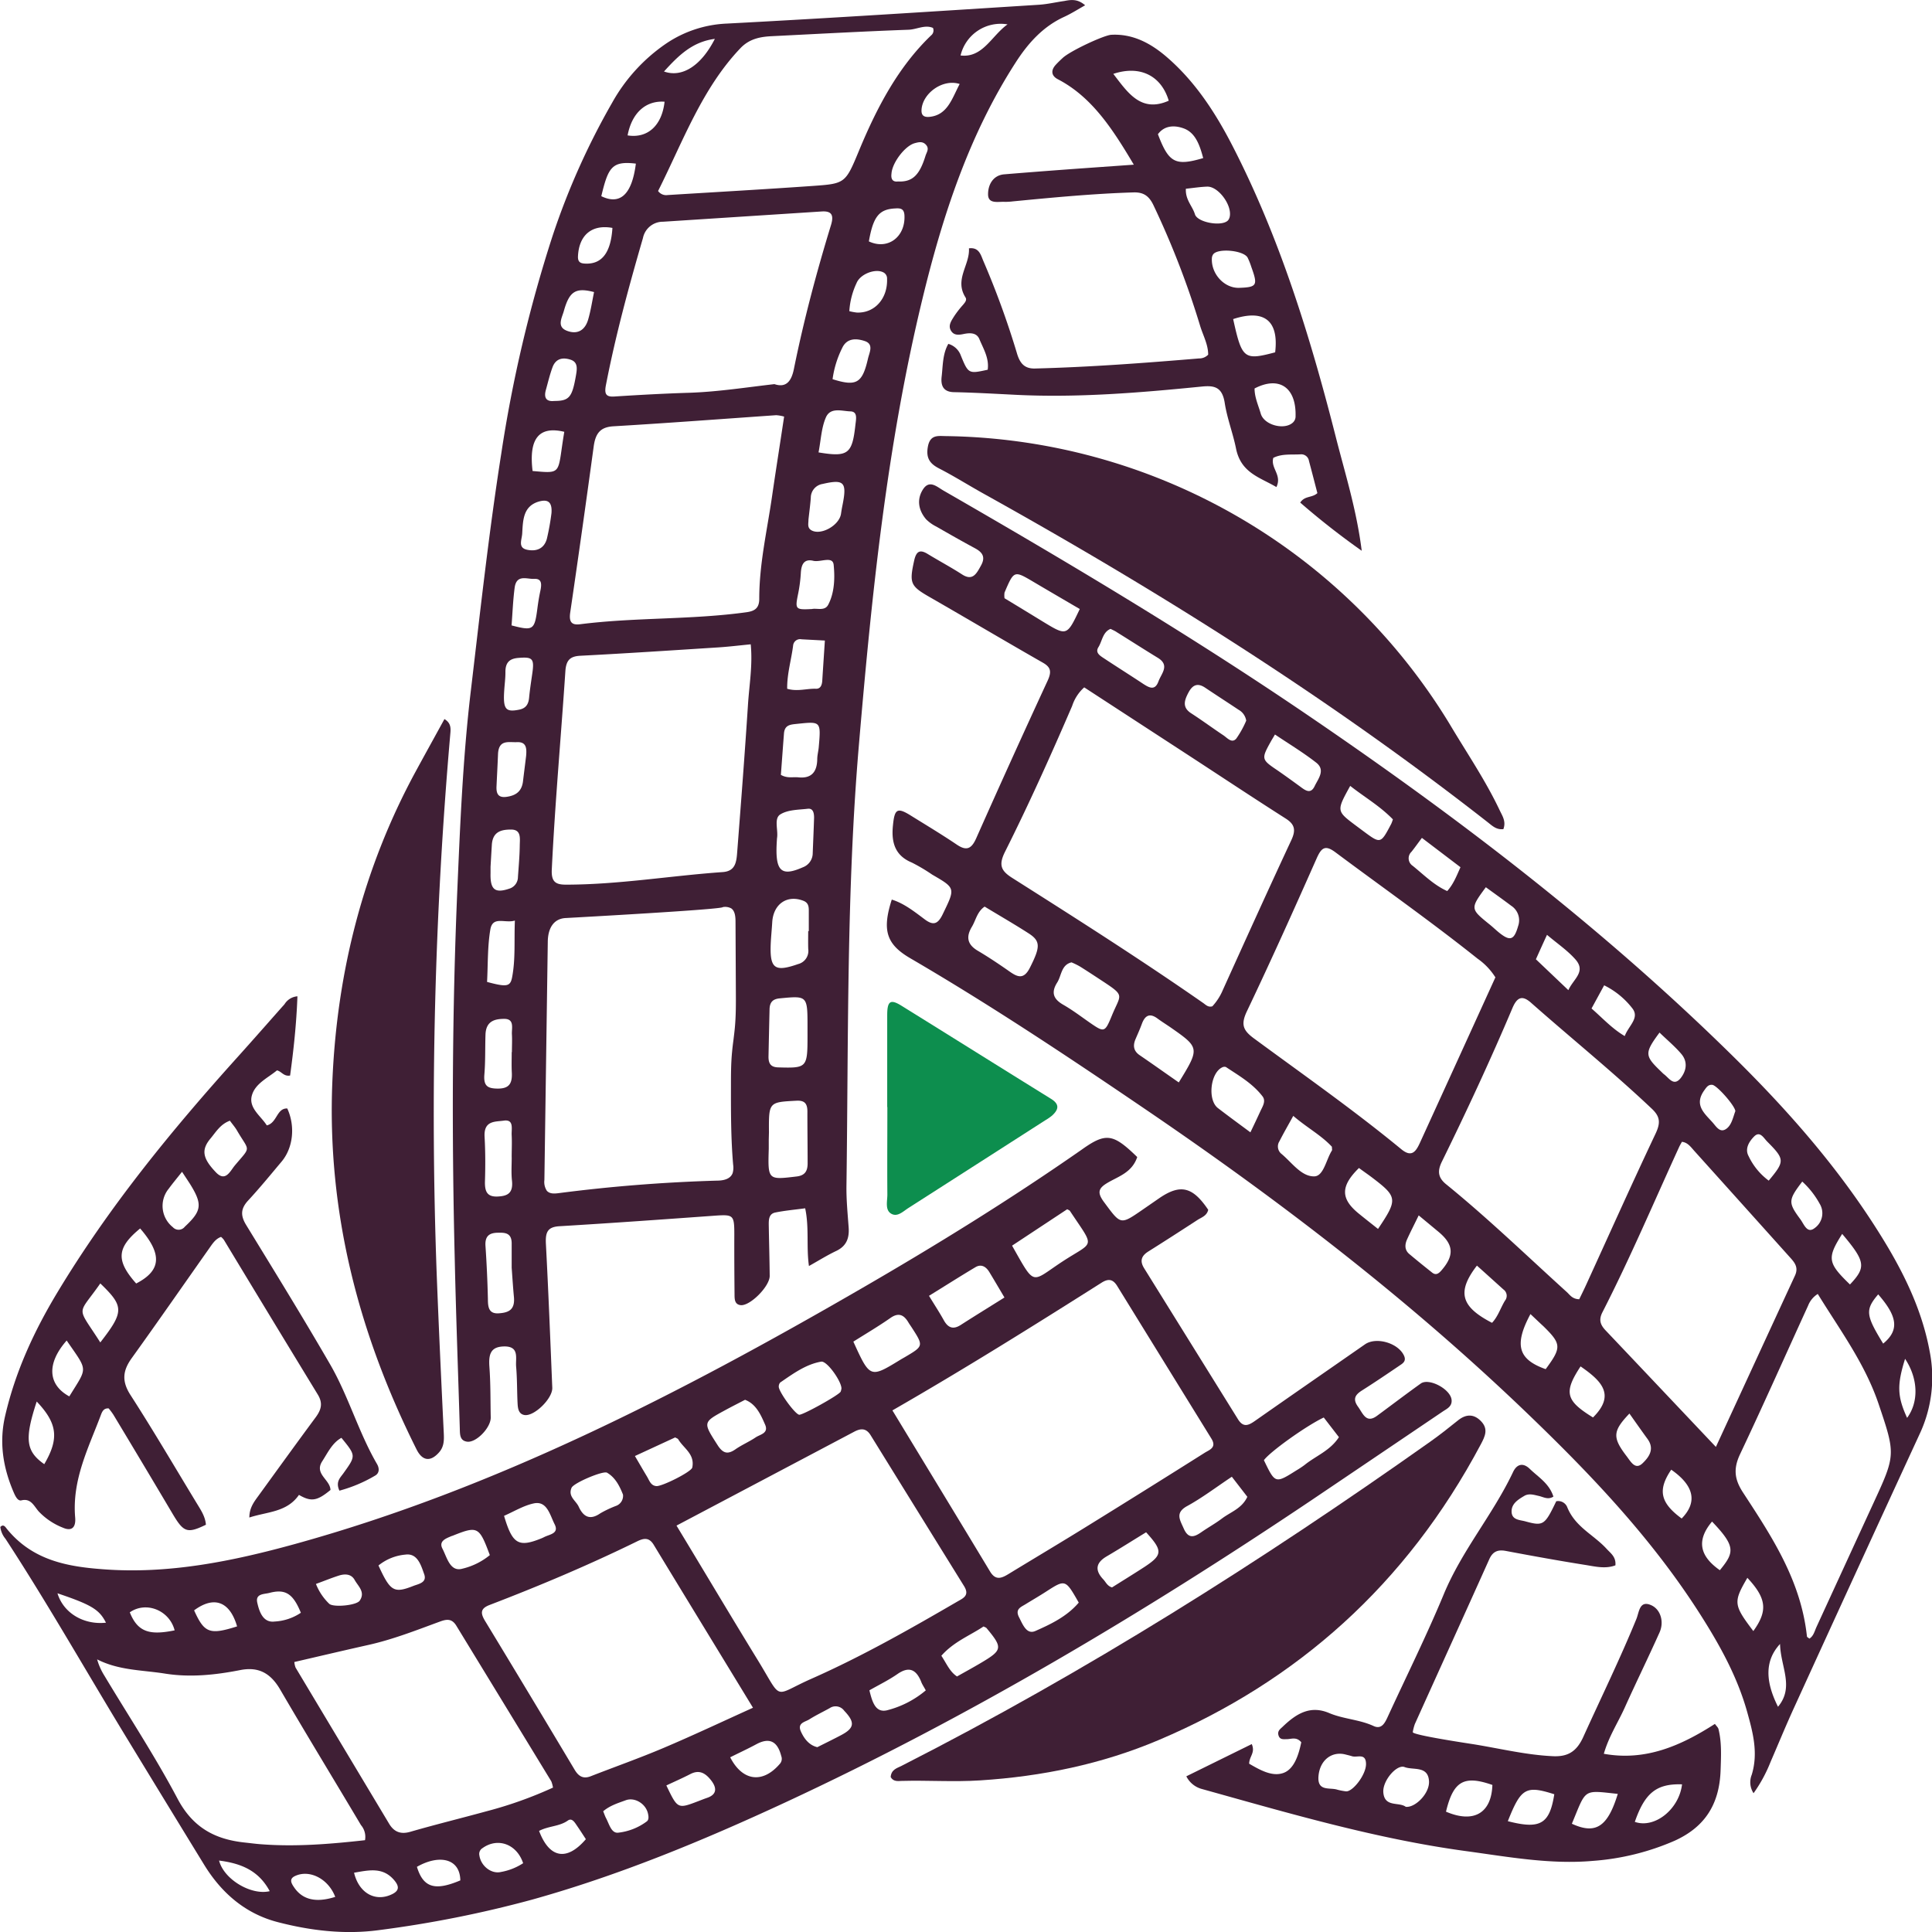 <svg id="Layer_1" data-name="Layer 1" xmlns="http://www.w3.org/2000/svg" viewBox="0 0 512 512"><defs><style>.cls-1{fill:#3f1f35;}.cls-2{fill:#0d8e4e;}</style></defs><title>512px</title><path class="cls-1" d="M287.84,1c-2,1.13-3.74,2.24-5.56,3.07-5.52,2.53-9.48,6.84-12.88,12.14C257.13,35.26,250.09,56.62,244.68,79c-9.38,38.75-13.41,78.28-16.79,118-3.32,38.91-2.76,77.89-3.3,116.85-.05,3.67.31,7.34.58,11,.22,3-.66,5-3.28,6.26-2.39,1.13-4.66,2.56-7.24,4-.73-5.13.1-10.13-1-15.3-2.78.38-5.38.6-7.92,1.12-1.88.38-1.74,2.22-1.72,3.8.07,4.34.2,8.67.24,13,0,2.79-5.21,8-7.69,7.75-1.68-.2-1.62-1.69-1.63-3-.05-5.25-.08-10.5-.06-15.75,0-5-.24-5.27-4.63-5-13.89,1-27.78,2-41.68,2.83-3.14.18-3.78,1.54-3.62,4.65.67,12.72,1.17,25.44,1.69,38.16.12,2.86-4.85,7.69-7.4,7.22-1.51-.27-1.72-1.7-1.79-3-.17-3.27-.1-6.57-.39-9.83-.19-2.17.91-5.3-3-5.34-3.68,0-4.34,1.92-4.08,5.43.33,4.44.26,8.92.35,13.38.05,2.72-3.87,6.76-6.26,6.43-2-.28-1.89-2-1.94-3.59-.44-14.83-1-29.65-1.33-44.48-.81-32.82-.72-65.64.69-98.44.75-17.41,1.47-34.79,3.53-52.17,2.5-21.06,4.8-42.16,8.09-63.09a360.93,360.93,0,0,1,13.62-57.81,192.89,192.89,0,0,1,15.77-35.25,46.19,46.19,0,0,1,14.38-15.73,31,31,0,0,1,16-5.25C220.48,4.4,248,2.61,275.6.86c2.26-.15,4.51-.68,6.76-1C284.13-.49,285.87-.72,287.84,1ZM194.65,275.15c.13-1.09.27-2.18.37-3.28.29-3.14.28-6.31.26-9.46l-.09-18.53c0-1.3-.12-2.83-1.12-3.54a3.39,3.39,0,0,0-2.24-.35c0,.61-38,2.7-41.67,2.9-3.32.19-4.67,2.9-4.72,6.22l-.9,63.2a4.25,4.25,0,0,0,.65,2.86c.76.85,2,.77,3.09.63,13.92-1.81,27.93-2.91,41.94-3.32,1.62,0,3.59-.33,4.21-2a5.26,5.26,0,0,0,.13-2.24c-.59-6.87-.59-13.78-.58-20.68,0-3.11,0-6.22.31-9.32C194.38,277.23,194.51,276.19,194.65,275.15Zm4.57-104.8c-3.06.3-5.77.63-8.49.81-12.21.78-24.41,1.59-36.63,2.22-2.66.14-3.8,1.07-4,4.11-1.17,17.52-2.75,35-3.6,52.55-.16,3.29,1.05,4,3.74,4,13.92,0,27.68-2.36,41.54-3.33,3.39-.23,3.66-2.64,3.86-5.37,1-12.93,2-25.86,2.84-38.81C198.8,181.27,199.77,176,199.22,170.35ZM208.07,110a10.26,10.26,0,0,0-2.11-.37c-14.36,1-28.72,2.09-43.1,2.94-3.45.2-4.78,1.8-5.26,5.39-2,14.66-4.06,29.29-6.21,43.92-.38,2.57.37,3.43,2.61,3.15,14.66-1.86,29.48-1.15,44.14-3.19,2.12-.3,3.36-1.06,3.34-3.6,0-9.25,2.11-18.18,3.41-27.23C205.9,124.07,207,117.14,208.07,110Zm-2.59-8.61c3.19,1.09,4.55-.87,5.18-4,2.62-12.94,6-25.64,9.85-38.2.83-2.75,0-3.7-2.47-3.55Q197,57,176,58.36a5.39,5.39,0,0,0-5.34,4.32c-3.74,12.87-7.26,25.8-9.82,39-.44,2.3,0,3.15,2.23,3,6.7-.43,13.41-.8,20.13-1C190.64,103.41,198,102.26,205.48,101.4ZM174.67,50.22a2.64,2.64,0,0,0,2.53,1.07c12.79-.79,25.59-1.51,38.38-2.41,8.67-.61,8.74-.68,12.32-9.32C232.64,28.13,238.26,17.4,247,9a1.69,1.69,0,0,0,.52-2c-2.11-.93-4.29.4-6.46.48-12.09.44-24.18,1.11-36.27,1.71-3,.15-5.9.67-8.27,3.15C186.34,23,181.24,37.12,174.67,50.22ZM204,301.66H204c0,.78,0,1.57,0,2.35-.25,8.33-.24,8.28,7.38,7.37,2.14-.25,2.93-1.36,2.92-3.52,0-4.58-.07-9.15-.06-13.72,0-2.19-.85-2.94-2.88-2.84-7.36.39-7.36.33-7.31,8.4ZM214.27,273v-1.18c0-8.4,0-8.35-7.38-7.64-1.81.17-2.63,1-2.68,2.89q-.15,6.3-.28,12.59c0,1.9.69,2.76,2.59,2.81,7.57.22,7.75.1,7.75-8.29Zm.18-26.65h.16v-5.51c0-1.11-.21-2-1.33-2.48-4.34-1.75-8.06.75-8.36,5.63-.1,1.7-.27,3.39-.37,5.1-.39,7.22.89,8.21,7.23,6a3.59,3.59,0,0,0,2.68-4C214.41,249.46,214.45,247.89,214.45,246.32Zm-8.31-23.9c-.51,8,1.05,9.57,6.87,7a4,4,0,0,0,2.64-3.75c.12-3.13.26-6.25.36-9.38,0-1.27-.25-2.56-1.68-2.39-2.47.29-5.22.23-7.26,1.49-1.76,1.09-.54,4.1-.87,6.24C206.17,221.89,206.16,222.16,206.14,222.42ZM135.87,335.55c0-2.25,0-4.21,0-6.17.09-3.11-1.72-3.15-3.82-3.09s-3.31.89-3.12,3.53q.48,7.05.64,14.1c0,2.26.33,3.9,2.91,3.72s4.24-.92,4-4.16C136.22,340.74,136.05,338,135.87,335.55Zm0-29.23h0c0-2,.1-3.93,0-5.88-.1-1.63.69-4.26-2.1-3.86-2.26.33-5.33-.08-5.08,4.29.22,3.91.22,7.84.1,11.76-.08,2.73.56,4.19,3.37,4.06,2.57-.12,4.11-.84,3.8-4.11C135.72,310.52,135.88,308.41,135.88,306.32Zm71.33-101.38c1.73,1,3.19.51,4.6.66,3.28.36,5-1.18,5.05-4.82,0-1,.29-2.07.39-3.1.61-7,.61-6.91-5.84-6.24-1.64.18-3.19.24-3.37,2.55C207.75,197.6,207.49,201.22,207.21,204.94Zm-71.33,73.47h.06c0-1.58.09-3.16,0-4.72s.75-4.07-2-4.08c-2.55,0-4.88.58-5,4.18s0,7.08-.3,10.6c-.24,3.09.94,3.67,3.55,3.7,2.94,0,3.86-1.26,3.73-4.18C135.81,282.08,135.88,280.24,135.88,278.41Zm83-109.06-6.19-.33a1.86,1.86,0,0,0-2.21,1.53c-.46,3.82-1.64,7.55-1.59,11.58,2.73.81,5.21-.1,7.69,0,1.16,0,1.54-1,1.61-2.16C218.39,176.58,218.62,173.2,218.87,169.35Zm-88.6,60c0,.07,0,.86,0,1.65-.12,4.33,1.15,5.39,4.92,4.12a3.23,3.23,0,0,0,2.34-3.1c.19-2.75.44-5.5.48-8.25,0-1.85.53-4.32-2.29-4.33-2.53,0-4.9.49-5.11,4.09C130.51,225.18,130.41,226.88,130.27,229.3Zm-.92,30.47c5.2,1.4,6.16,1.27,6.64-1.26.92-4.84.51-9.74.73-15-2.63.81-5.89-1.33-6.51,2.4C129.45,250.48,129.59,255.2,129.35,259.77Zm86-98.8c1.31-.36,3.46.63,4.4-1.15,1.7-3.22,1.79-7.18,1.45-10.58-.24-2.44-3.52-.62-5.38-1.07-2.4-.57-3.18.84-3.32,3.21a38.94,38.94,0,0,1-.69,5.39C210.94,161.06,211,161.23,215.35,161Zm-.83-23.64c0,1-.36,2.09.78,2.75,2.51,1.44,7.4-1.28,7.85-4.39.11-.77.24-1.54.4-2.31,1.22-6.07.41-6.89-5.27-5.58a3.7,3.7,0,0,0-3.14,3.67C215,133.43,214.73,135.38,214.52,137.33ZM133.9,182.49c-.35,5.07.34,5.92,4,5.17,1.7-.35,2.43-1.38,2.59-3.19.2-2.09.52-4.16.82-6.23.61-4.12.13-4.59-3.61-4.29-2.36.18-3.52,1.16-3.49,3.83C134.22,179.35,134,180.92,133.9,182.49Zm5.8,17.41c.17-2,.08-3.74-2.45-3.62-2.18.1-4.81-.77-5,3.14-.11,2.86-.27,5.72-.4,8.58-.1,2.13.6,3.08,2.75,2.76,2.44-.37,4-1.46,4.29-4.28C139.15,204.28,139.44,202.09,139.7,199.9Zm77.49-80.41c7.82,1.31,8.92.41,9.76-7.18.17-1.59.7-3.64-1.32-3.69-2.21-.06-5.28-1.19-6.49,1.6S217.83,116.21,217.19,119.49Zm3.72-19.4c6.36,2,7.89,1.07,9.39-5.48.38-1.63,1.58-3.8-.84-4.62-2.19-.73-4.74-.89-6,1.83A26.35,26.35,0,0,0,220.91,100.09Zm-74.49,35.47c.21-3-1-3.75-3.5-3-4,1.27-4.06,4.86-4.26,8.43-.1,1.71-1.24,3.82,1.39,4.32,2.3.45,4.38-.22,5.14-2.9A64.45,64.45,0,0,0,146.42,135.56Zm78.93-53.5a13.87,13.87,0,0,0,2,.37c4.71.19,8.18-3.71,8-8.91a1.81,1.81,0,0,0-1.09-1.79c-2.13-1-6.05.51-7,2.9A20.36,20.36,0,0,0,225.35,82.06Zm-89.51,83.28c5.71,1.49,6.09,1.23,6.83-4.4.2-1.55.44-3.1.77-4.62.36-1.68.58-3.43-1.6-3.31-1.88.11-4.69-1.31-5.18,2.33C136.22,158.66,136.1,162,135.84,165.34Zm14-51.3c-6.77-1.63-9.47,1.81-8.43,10.38C149.53,125.14,147.91,125.2,149.82,114Zm-2.69-8.18c4,0,4.75-1,5.75-6.74.31-1.79.56-3.54-1.4-4.19s-3.91-.43-4.81,2c-.71,1.92-1.19,3.95-1.74,5.94C144.29,105.15,145.17,106.07,147.13,105.86ZM157.7,77c-4.88-1.27-6.54-.19-8,5-.51,1.85-2,4.24.89,5.29,2.68,1,4.77-.11,5.6-3.19C156.83,81.87,157.18,79.55,157.7,77Zm4.87-17c-5.48-1-8.87,1.92-9.13,7.52-.08,1.67.82,1.9,2,1.94C159.78,69.62,162.15,66.57,162.57,60Zm68,3.59c4.95,2.31,9.66-1.17,9.39-6.89-.09-1.93-1.21-1.94-2.49-1.86C233.23,55.06,231.68,57,230.53,63.57Zm7.8-15.89c3.68.12,5.57-1.63,7.16-6.79.28-.93,1.07-1.86.17-2.9s-2-.74-3-.47c-2.55.66-6,5.15-6.18,8.09C236.34,47,236.78,47.91,238.33,47.68Zm-78.71,3.91c5,2.4,8.09-.52,9.12-8.65C162.39,42.19,161.45,44,159.62,51.59Zm95-29.73c-4.53-1.53-10,2.48-10.18,6.9-.06,1.47.72,1.91,2.09,1.79C251.36,30.11,252.52,25.8,254.59,21.86Zm-78.2,4.68c-5.08-.4-8.76,3-9.87,8.92C171.86,36.32,175.69,32.93,176.39,26.54Zm-.18-8c4.87,1.71,9.9-1.69,13.43-8.66C183.84,10.66,180.17,14.19,176.21,18.58Zm91-12.5a10.92,10.92,0,0,0-12.45,8.24C260.71,15,263,9.14,267.25,6.08Z" transform="translate(-0.27 0.4)"/><path class="cls-1" d="M236.6,238c3.26,1,6,3.2,8.72,5.23,2.25,1.69,3.48,1.33,4.76-1.31,3.39-7,3.48-6.91-2.79-10.55a46.72,46.72,0,0,0-5.37-3.18c-4.34-1.8-5.52-5.17-5-9.93.42-4.24,1.12-4.77,4.67-2.56,4.07,2.53,8.19,5,12.15,7.67,2.5,1.71,3.9,1.41,5.24-1.63q9.33-21,19-41.92c1-2.28.73-3.43-1.35-4.61-10.09-5.76-20.1-11.7-30.18-17.49-4.93-2.84-5.23-3.64-3.91-9.59.58-2.6,1.63-2.9,3.55-1.74,3,1.83,6.17,3.52,9.16,5.45,2.82,1.82,3.84-.28,5-2.38,1.31-2.36.25-3.57-1.64-4.59-3.44-1.85-6.84-3.79-10.24-5.74a10.25,10.25,0,0,1-2.68-1.92c-2-2.35-2.54-5.22-.83-7.9s3.72-.69,5.41.28c32.68,18.82,65.1,38.12,96.47,59.47,39.59,26.94,77.74,56,112.48,90.15,15.58,15.32,30,31.77,41.46,51.08,5,8.5,9.15,17.47,11,27.58A35.3,35.3,0,0,1,509,379.62q-16.75,36.31-33.37,72.72c-2.14,4.68-4.1,9.47-6.15,14.2a38.51,38.51,0,0,1-4.5,8.28,5.31,5.31,0,0,1-.48-4.9c1.76-5.76.31-11.18-1.19-16.57-2.62-9.39-7.23-17.68-12.3-25.67-12.9-20.33-29.15-37.34-46-53.53-31.52-30.29-65.82-56.53-101.43-80.74-20.37-13.85-40.85-27.48-62-39.82C235.12,249.85,234,246.1,236.6,238Zm51-56.24a11.26,11.26,0,0,0-3.2,4.93c-5.61,13-11.45,26-17.77,38.6-1.79,3.57-1.08,5.1,1.94,7,17,10.78,34,21.58,50.58,33.13.67.47,1.31,1.2,2.41.86a14.89,14.89,0,0,0,2.79-4.36c6-13.25,12-26.52,18.15-39.71,1.26-2.7.85-4.19-1.51-5.69-8.6-5.48-17.1-11.12-25.64-16.69Zm109,76.91a17.16,17.16,0,0,0-4.74-5c-12.31-9.82-25.12-18.83-37.7-28.21-2.75-2.05-3.73-1.18-5,1.7-6,13.54-12.08,27.07-18.44,40.42-1.69,3.54-1,5.08,1.79,7.16,13.12,9.66,26.47,19,39.11,29.41,2.74,2.26,3.86.65,4.91-1.62Q386.54,280.63,396.54,258.66Zm22.18,85.25c.63-1.31,1.26-2.56,1.84-3.84,6.11-13.36,12.11-26.77,18.37-40,1.36-2.87,1.29-4.54-1-6.68-10.36-9.8-21.37-18.68-32-28.08-2.33-2.06-3.69-1.43-4.9,1.41-5.84,13.8-12.14,27.34-18.71,40.73-1.24,2.52-1,4.27,1.15,6,11.08,9,21.42,19,32.05,28.63C416.34,342.82,417,343.85,418.72,343.91ZM455,383.05c6.83-14.79,13.87-30.09,20.94-45.37,1.09-2.33-.21-3.65-1.5-5.08q-12.48-13.91-25-27.82c-1-1.08-1.84-2.43-3.45-2.58-.26.48-.53.92-.74,1.38-6.7,14.64-13,29.48-20.33,43.8-1.05,2.07-.48,3.38.86,4.8C435.46,362.38,445.11,372.6,455,383.05Zm27-40.54a6.35,6.35,0,0,0-2.56,3.09c-6,13.12-11.85,26.3-18,39.3-1.87,3.93-1.54,6.75.8,10.31,7.58,11.61,15.3,23.24,16.89,38.06,0,.18.35.32.64.58,1.11-.66,1.39-2,1.9-3.11,5-10.87,10-21.76,15-32.62,6-13,6-13,1.37-26.69C494.36,360.73,487.83,352,482,342.51ZM261.21,239.86c-2,1.35-2.33,3.6-3.37,5.33-1.68,2.79-1.14,4.78,1.57,6.38s5.61,3.53,8.33,5.44c2.18,1.54,3.85,2.28,5.49-1,2.69-5.35,2.87-6.95-.27-9C269.16,244.56,265.23,242.3,261.21,239.86Zm23,14.78c-2.73.67-2.62,3.54-3.78,5.35-1.74,2.75-.88,4.45,1.63,5.89s4.69,3.11,7,4.72c3.87,2.67,4,2.67,5.89-1.91,2.34-5.69,3.62-5.06-2.66-9.19-1.95-1.28-3.89-2.56-5.86-3.79A19.85,19.85,0,0,0,284.24,254.64Zm28.44,31.83c5.57-9.06,5.54-9.21-2-14.48-1.21-.84-2.46-1.61-3.64-2.48-2-1.48-3.3-.88-4.15,1.47-.49,1.33-1.07,2.62-1.63,3.92-.79,1.79-.56,3.23,1.07,4.34C305.73,281.58,309.12,284,312.68,286.47ZM286.42,161c-4.25-2.49-8.25-4.82-12.24-7.18-5.18-3.06-5.18-3.08-7.7,2.81a5.46,5.46,0,0,0,0,1.51c3.31,2,6.75,4.1,10.18,6.2C283,168.19,283,168.2,286.42,161Zm45.22,138.68c1-2.07,1.81-3.79,2.61-5.53.57-1.26,1.59-2.7.61-4-2.64-3.43-6.27-5.49-9.71-7.78a1.29,1.29,0,0,0-1,.1c-3.13,1.49-3.9,8.64-1.12,10.78S328.52,297.37,331.64,299.68ZM294.58,166.26c-2.08.84-2.21,3.23-3.22,4.85-.86,1.37.28,2.16,1.18,2.76,3.56,2.36,7.18,4.63,10.75,7,1.57,1,3.07,1.83,4-.73.76-2.07,3.07-4.23-.2-6.22-3.64-2.22-7.23-4.53-10.85-6.78C295.75,166.79,295.19,166.57,294.58,166.26ZM343,295.32c-1.4,2.55-2.6,4.62-3.68,6.75a2.53,2.53,0,0,0,.42,3.21c2.84,2.31,5.34,6.14,8.83,6.07,2.48-.05,3.14-4.44,4.67-6.85.1-.16,0-.48,0-1C350.4,300.44,346.62,298.44,343,295.32ZM330.53,190.58a4,4,0,0,0-2-2.87c-3-2-5.92-3.88-8.86-5.85-1.89-1.27-3.27-.92-4.42,1.23s-1.73,4,.73,5.56c2.86,1.85,5.63,3.9,8.47,5.79,1.06.7,2.26,2.26,3.45.89A25.5,25.5,0,0,0,330.53,190.58Zm29.88,118.55c-4.9,4.8-4.9,8.13-.08,12.06,1.7,1.39,3.42,2.73,5.13,4.09,5.26-7.83,5.18-8.48-1.52-13.58C362.77,310.81,361.57,310,360.41,309.13ZM338.15,194.25c-.49.84-.83,1.38-1.14,1.94-2.51,4.52-2.45,4.7,1.77,7.54,2,1.38,4,2.83,6,4.29,1.35,1,2.81,2.18,3.89-.09.92-1.93,2.94-4.26.4-6.23C345.61,199,341.84,196.73,338.15,194.25Zm38.09,127.44c-1.17,2.41-2.17,4.35-3.07,6.33-.64,1.41-.69,2.83.57,3.9,2,1.68,4,3.3,6.05,4.92,1,.8,1.73.29,2.47-.56,3.44-3.95,3.27-6.83-.66-10.14C379.89,324.71,378.18,323.3,376.24,321.69ZM369.4,216.74c-3.49-3.59-7.57-5.92-11.31-8.87-3.66,6.64-3.66,6.64,1.45,10.48l2.08,1.55c4.54,3.36,4.54,3.36,7.36-2A11.37,11.37,0,0,0,369.4,216.74ZM391.67,335c-5.39,7-4.24,10.9,4,15.16,1.57-1.63,2.25-3.92,3.42-5.85a2.06,2.06,0,0,0-.41-3C396.37,339.23,394.1,337.17,391.67,335ZM377.09,221.65c-1,1.33-1.85,2.54-2.77,3.69a2.37,2.37,0,0,0,.32,3.7c2.94,2.37,5.65,5.14,9.16,6.7,1.64-1.84,2.45-3.93,3.51-6.32Zm17,13c-4.2,5.67-4.18,5.79.69,9.74,1,.78,1.86,1.64,2.82,2.41,2.92,2.33,3.94,1.9,5-1.81a4.59,4.59,0,0,0-1.85-5.36C398.59,238,396.4,236.45,394,234.7Zm11.8,113.13c-4.44,8.25-3.29,12.09,4,14.66,4.24-5.75,4.2-6.66-.62-11.39C408.18,350.06,407.1,349,405.84,347.83Zm1.43-93.94L415.9,262c1.31-2.95,4.77-4.87,1.87-8.15-2.12-2.4-4.81-4.2-7.53-6.51C409.16,249.68,408.28,251.63,407.27,253.89Zm18.1,6.82-3.38,6.2c2.95,2.57,5.43,5.33,8.8,7.31,1-2.7,3.93-4.73,2.1-7.24A21.38,21.38,0,0,0,425.37,260.71Zm-6.25,101c-4.56,6.93-4,9.11,3.26,13.58C428.47,369.25,424.71,365.56,419.12,361.7Zm20.93-88.47c-4.07,5.49-4,6.19.32,10.33.27.25.52.54.81.76,1.36,1,2.6,3.34,4.46,1,1.55-2,1.86-4.35.15-6.37S442,275.13,440.05,273.23Zm-8,101c-4.48,4.69-4.55,6.35-.76,11.32,1.13,1.48,2.29,3.73,4.23,1.87,1.6-1.54,3.3-3.7,1.31-6.44C435.26,378.72,433.69,376.47,432.08,374.2Zm28.06-80.1c-.08-1.46-5-7-6.16-7-1-.08-1.47.6-2,1.35-2.87,3.89-.16,6.1,2.05,8.54,1,1.11,1.94,2.83,3.52,1.89S459.53,295.73,460.14,294.1Zm-17,95c-3.64,5.38-2.91,8.76,2.77,12.93C450.18,397.68,449.24,393.29,443.13,389.06ZM469,312.48c4.29-5.14,4.28-5.64-.37-10.32-1-1-1.94-2.94-3.5-1.38-1.27,1.28-2.54,3.21-1.47,5.19A17.25,17.25,0,0,0,469,312.48Zm8.88.26c-3.72,4.89-3.78,5.55-.48,10,.95,1.29,1.77,3.87,3.75,2.33a4.83,4.83,0,0,0,1.32-6.52A22.77,22.77,0,0,0,477.9,312.74Zm10.58,13.87c-4.05,6.42-3.86,7.66,2.07,13.39C494.87,335.41,494.64,333.92,488.48,326.61ZM464.92,431.85c3.88-5.38,3.51-8.66-1.58-14.11C459.58,424.19,459.66,424.91,464.92,431.85Zm-8.87-16.13c3.85-4.7,4.26-6.28-2.07-12.89C449.88,407.71,450.55,411.88,456.05,415.72Zm43.28-60.05c4.42-3.63,3.69-7.31-1.32-13.05C494.55,346.7,494.68,348.1,499.33,355.67ZM472,435.27c-4,4.32-4,9.76-.54,16.64C475.85,446.65,472.14,441.37,472,435.27Zm33.15-75.61c-2.2,7-2.08,10,.52,15.69C508.77,371.16,508.66,365,505.11,359.66Z" transform="translate(-0.27 0.4)"/><path class="cls-1" d="M301.65,306.23c-1.38,4.08-4.87,5.08-7.74,6.75-2.55,1.48-3,2.61-1,5.27,4.39,5.92,4.25,6,10.06,2l4.56-3.15c5.58-3.8,8.82-3,12.93,3.11-.37,1.61-1.77,2-2.86,2.7-4.33,2.82-8.66,5.61-13,8.34-1.8,1.13-2.36,2.46-1.12,4.45q12.43,20,24.86,40c1.43,2.32,2.83,1.63,4.53.44,9.69-6.79,19.42-13.51,29.13-20.27,2.95-2.05,8.75-.4,10.33,2.95.74,1.56-.39,2.14-1.27,2.74-3.26,2.21-6.52,4.42-9.84,6.52-1.75,1.11-2.56,2.23-1.06,4.31,1.31,1.81,2.14,4.52,5,2.44,3.88-2.85,7.71-5.78,11.63-8.58,2.19-1.56,7.92,1.5,8.17,4.35.16,1.77-1.3,2.36-2.39,3.1q-17.43,11.79-34.88,23.56c-44.8,30.07-90.88,57.5-139.31,80-21.85,10.14-44.08,19.34-67.09,25.76a301.51,301.51,0,0,1-40.66,8.09c-9,1.2-18,.15-26.8-2.14-8.31-2.17-14.71-7.46-19.45-15.18q-9.91-16.17-19.78-32.38c-11-18-21.39-36.41-32.87-54a6,6,0,0,1-1.37-3.14c.84-.92,1.39.08,1.74.51,6.82,8.38,16.11,10,25.5,10.69,17.31,1.33,34.2-2.1,50.87-6.7,52.91-14.62,101.86-39.81,149.83-67.56,19.93-11.53,39.55-23.64,58.57-36.9C293.38,299.66,295.24,300,301.65,306.23Zm-64.88,67.14c8.81,14.53,17.38,28.59,25.88,42.7,1.5,2.49,3.12,1.74,4.92.64,7.12-4.34,14.28-8.6,21.37-13q15.33-9.48,30.59-19.11c1.23-.78,3.25-1.35,1.78-3.74q-12.48-20.21-24.94-40.41c-1.21-2-2.49-2-4.24-.88C274,351.05,255.78,362.44,236.77,373.37ZM179.55,403.9C186.88,416,194,428,201.26,439.83c6.53,10.7,3.78,9.21,14,4.68,13.32-5.89,26.08-13.13,38.77-20.51,1.47-.85,3.27-1.57,1.73-4.06q-12.4-20-24.77-40c-1.19-1.93-2.65-1.83-4.37-.91C211.14,387.22,195.62,395.41,179.55,403.9Zm20.27,48.27c-9.06-14.87-17.7-29-26.32-43.2-1.22-2-2.63-1.75-4.35-.91-12.8,6.27-25.87,11.79-39.1,16.86-2.46.94-2.53,2.12-1.2,4.3q11.93,19.66,23.73,39.42c1.07,1.79,2.34,2.43,4.25,1.68,6.42-2.51,12.93-4.8,19.29-7.5C183.91,459.52,191.59,455.89,199.82,452.17Zm-53,21.17a8.29,8.29,0,0,0-.45-1.67q-12.57-20.61-25.15-41.21c-1.21-2-2.62-1.77-4.38-1.12-6.24,2.29-12.44,4.73-18.92,6.18s-13.05,3-19.65,4.53a5.9,5.9,0,0,0,.32,1.46Q91,462.24,103.41,482.94c1.34,2.22,3.15,2.82,5.61,2.1,6.72-1.94,13.5-3.6,20.24-5.45A107.61,107.61,0,0,0,146.8,473.34ZM97,487.27a4.78,4.78,0,0,0-1.07-4c-7.13-12-14.38-23.87-21.41-35.92-2.59-4.44-5.82-6.1-10.6-5.16-6.62,1.3-13.3,2-20,.92-6-.95-12.12-.81-17.91-3.76a16.53,16.53,0,0,0,1.9,4.28c6.51,10.86,13.47,21.42,19.41,32.64,4.2,7.94,10.27,10.83,17.91,11.63,1.43.15,2.86.35,4.3.45C78.7,489.05,87.87,488.29,97,487.27ZM268.48,329.71c6.19,10.94,4.95,9.75,13.12,4.36,8.74-5.77,9-3.32,2.22-13.55-.12-.19-.4-.26-.73-.46Zm-22,13.32c1.44,2.37,2.75,4.36,3.91,6.45s2.55,2.49,4.48,1.25c3.8-2.44,7.64-4.8,11.59-7.28-1.4-2.37-2.69-4.56-4-6.73-.91-1.5-2.18-2.2-3.69-1.3C254.72,337.83,250.73,340.38,246.47,343Zm-20.06,12.12c4.4,9.68,4.45,9.69,12.37,4.85.42-.26.85-.5,1.27-.74,5-2.95,5-2.95,1.79-7.92-.28-.43-.58-.84-.84-1.28-1.25-2.11-2.67-2.66-4.79-1.17C233.1,351.07,229.82,353,226.41,355.15Zm124.66,20.1c-4.69,2.22-14.35,9.15-15.86,11.32,3,6.23,3,6.23,8.64,2.68a23.33,23.33,0,0,0,2.14-1.42c3-2.43,6.77-3.77,9.1-7.37Zm-127.82-7.61c.13-1.82-3.81-7.46-5.37-7.19-4.06.7-7.45,3.2-10.87,5.54a1.66,1.66,0,0,0-.37,1.05c-.08,1.3,4.29,7.31,5.41,7.48.91.14,10.67-5.28,11-6.13A3.73,3.73,0,0,0,223.25,367.64Zm-25.54,2.92c-1.81.94-3.54,1.81-5.25,2.74-6,3.26-5.93,3.19-2,9.32,1.45,2.24,2.72,2.43,4.7,1.06,1.71-1.19,3.64-2,5.36-3.16,1.17-.8,3.56-1.07,2.47-3.45C201.86,374.46,200.61,371.66,197.71,370.56Zm129,20.39c-4.23,2.82-7.89,5.61-11.84,7.77-3.24,1.78-1.93,3.63-.91,5.95,1.22,2.78,2.76,2.3,4.63,1s3.76-2.33,5.53-3.67c2.3-1.73,5.25-2.62,6.7-5.73ZM304,405.67c-3.6,2.2-7,4.36-10.49,6.41-2.8,1.66-3.18,3.62-.85,6.08.67.71,1.06,1.77,2.31,2.12,2.76-1.74,5.67-3.53,8.54-5.39C308.39,411.68,308.47,410.58,304,405.67ZM168.53,385.46c1.29,2.2,2.23,3.84,3.2,5.44.63,1.06,1,2.42,2.5,2.53s9.27-3.78,9.5-4.92c.73-3.6-2.31-5.08-3.72-7.48-.11-.19-.4-.26-.81-.5Zm117.62,38.85c-3.55-6.23-3.54-6.21-8.74-2.86-1.75,1.13-3.55,2.17-5.32,3.26-1.21.76-2.88,1.28-1.78,3.45,1,1.93,2,4.72,4.37,3.66C278.79,430,283,428,286.15,424.31ZM165.37,395.68c-.88-2.2-2-4.51-4.23-5.8-1-.6-8.84,2.7-9.4,4-1,2.31,1.15,3.39,1.89,5,1.31,2.87,3.13,3.58,5.75,1.75a28.77,28.77,0,0,1,4.26-2A2.83,2.83,0,0,0,165.37,395.68Zm84.37,42.71c1.42,2.15,2.23,4.23,4.15,5.49,2.14-1.21,4.27-2.37,6.36-3.61,5.71-3.39,5.8-4,1.46-9.21-.15-.18-.42-.23-.79-.43C257.29,433.06,253.06,434.64,249.74,438.39ZM133.85,401.31c2.22,7.54,3.84,8.45,10,5.93.23-.1.45-.2.66-.31,1.4-.72,4-.91,2.74-3.39s-2-6.28-5.54-5.52C139,398.6,136.45,400.18,133.85,401.31Zm96.82,46.24c.76,3.1,1.61,6,4.65,5.3a25.73,25.73,0,0,0,10.29-5.28c-.53-1-1-1.64-1.24-2.35-1.38-3.35-3.33-4-6.24-2C235.82,444.83,233.3,446.05,230.67,447.55Zm-13.8,15.07c2.12-1.07,4.19-2.08,6.23-3.15,3.65-1.91,3.82-3.42.9-6.5a2.82,2.82,0,0,0-3.87-.69c-1.79,1-3.67,1.88-5.43,3-1.11.68-3.19.92-2.19,3.17C213.39,460.42,214.73,462.12,216.87,462.62Zm-86.79-50.9c-2.82-7.59-3.21-7.79-9.82-5.15-.11.05-.23.07-.34.11-1.44.62-3.47,1.3-2.38,3.37,1.19,2.28,2,6.19,5.26,5.27A18,18,0,0,0,130.08,411.72Zm63.7,53.58c3.26,6.37,8.61,7,13.1,1.8a2,2,0,0,0,.44-2.1c-1-3.94-3.13-5-6.52-3.21C198.56,463,196.29,464.05,193.78,465.3Zm-93.21-50.83c3.14,6.87,4.09,7.45,9.26,5.41,1.35-.53,3.67-.85,2.85-3.12s-1.74-5.64-5-5.17A13.12,13.12,0,0,0,100.57,414.47Zm76.29,58.29c3,6.25,3,6.25,8.43,4.18.79-.3,1.57-.62,2.37-.89,2.74-.94,2.55-2.77,1-4.72s-3.15-2.74-5.39-1.61C181.26,470.76,179.17,471.68,176.86,472.76Zm-33.73,12.05c2.75,7.31,7.39,8.06,12.4,2.19-.73-1.11-1.47-2.28-2.25-3.41-.64-.91-1.37-2.34-2.52-1.53C148.49,483.67,145.72,483.46,143.13,484.81Zm17-5.18c.26.63.45,1.23.74,1.78.83,1.55,1.38,4,3.15,3.88a15.51,15.51,0,0,0,7.66-3c.6-.43.48-1.43.28-2.21-.65-2.56-3.57-4.29-5.93-3.37C164,477.46,161.9,478.08,160.09,479.63ZM84,419.36a14.75,14.75,0,0,0,3.52,5.26c1.07,1,7.19.46,8.08-.83,1.56-2.29-.43-3.83-1.34-5.48s-2.62-1.66-4.17-1.17C88.17,417.75,86.28,418.53,84,419.36ZM80,427c-2.07-5.1-4.12-6.38-8.35-5.26-1.37.36-3.74.15-3.2,2.58s1.55,5.39,4.61,5A13.71,13.71,0,0,0,80,427Zm58.91,66.38c-1.7-5.14-6.78-6.89-10.78-4a1.79,1.79,0,0,0-.82,1.92c.39,2.79,3.16,5,5.73,4.39A15.68,15.68,0,0,0,138.87,493.39ZM63.1,430.61c-1.94-6.67-6.14-8.14-11.39-4.25C54.42,432.37,55.82,432.92,63.1,430.61Zm31,65.28c1.33,5.56,5.83,7.88,10.24,5.61,1.92-1,1.58-2.23.38-3.65C101.72,494.33,98.08,495.2,94.11,495.89Zm28.16,2c-.12-5.93-5.76-6.85-11.5-3.56C112.49,500.06,115.78,500.66,122.27,497.92Zm-87.59-71c2.11,5.28,5.31,6.12,11.88,4.77C45.17,426.33,39,423.87,34.68,426.88Zm23.66,65.79c1.28,5,8.54,9.28,13.42,8.1C68.74,495.16,63.93,493.39,58.34,492.67Zm30.78,9.62c-1.81-4.78-6.75-7.31-10.58-5.57-1.74.78-1.08,1.93-.29,3.08C80.47,503.05,84,503.92,89.12,502.29ZM15.5,421.84c1.6,5.28,7,8.42,12.85,7.79C26.61,426.16,24.54,424.89,15.5,421.84Z" transform="translate(-0.27 0.4)"/><path class="cls-1" d="M332,461.8c1,2.32-.67,3.24-.69,5.2,2.76,1.59,6.09,3.56,9.13,2.43,2.84-1.06,4-4.84,4.68-8.11-1.3-1.55-2.66-.81-3.91-.82-.83,0-1.77.17-2.12-1s.44-1.67,1.07-2.27c3.57-3.43,7.28-5.81,12.36-3.65,3.78,1.6,8,1.69,11.78,3.44,2.28,1.05,3.13-1.15,3.95-2.92,4.91-10.65,10.12-21.15,14.63-32,4.86-11.7,13-21.07,18.36-32.38,1-2.15,2.67-2.57,4.44-.85,2.28,2.2,5.13,3.84,6.26,7.34-1.43.93-2.64.1-3.87-.17s-2.63-.76-3.87,0c-1.59.94-3.44,2.07-3.34,4.24s2.22,2.1,3.65,2.5c4.77,1.31,5.14,1,8.18-5.33a2.58,2.58,0,0,1,2.95,1.66c2.15,5.21,7,7.23,10.39,10.94,1.08,1.19,2.54,2.12,2.34,4.38-2.63,1-5.36.31-8-.11-7-1.11-14-2.38-21-3.7-2-.38-3.44,0-4.42,2.18-6.55,14.59-13.17,29.14-19.74,43.71a12.78,12.78,0,0,0-.54,2.11c-.21.8,15.38,3.1,16.52,3.29,6.82,1.13,13.74,2.79,20.62,3.1,3.87.18,6.22-1.15,8-5,4.73-10.45,9.77-20.73,14.13-31.39.73-1.79.79-5,3.88-3.64,2.54,1.1,3.52,4.44,2.23,7.27-3,6.69-6.24,13.29-9.26,20-1.79,3.95-4.19,7.58-5.49,12.12,11,2,20.39-2.1,29.44-7.92.4.58.84.93.95,1.39.87,3.55.68,7.08.56,10.78-.29,9.53-4.52,15.3-12.15,18.78a66.12,66.12,0,0,1-21.66,5.35c-11.35,1-22.48-1.07-33.68-2.59-23.76-3.22-46.8-10-69.91-16.44a6.48,6.48,0,0,1-4.19-3.38Zm25,12.53c1.75.11,5.25-4.33,5.28-7.2,0-3.09-2.34-1.67-3.71-2.11-.57-.18-1.15-.31-1.73-.46-3.54-.92-6.75,1.39-7.15,5.66s3,3,5,3.67A16.65,16.65,0,0,0,357,474.33Zm15.87,4.1c2.48.23,6.31-3.57,6.1-6.83-.26-4.13-4.18-2.82-6.48-3.71-2.06-.8-5.92,3.67-5.62,6.77C367.22,478.63,371,477.06,372.82,478.43Zm10.65,1.3c7.33,3.13,12,.35,12.25-7.1C388.25,470,385.42,471.57,383.47,479.73Zm28.7-4.62c-7.59-2.42-8.86-1.69-12.36,7.12C408.44,484.45,410.93,483,412.17,475.11ZM429,475c-9.36-1-8.26-1.46-12.17,7.91C423.12,485.8,426.31,483.79,429,475Zm4.53,7.42c5.24,1.83,11.72-3.33,12.5-9.95C439.28,472.25,436.17,474.73,433.52,482.4Z" transform="translate(-0.27 0.4)"/><path class="cls-1" d="M300.74,43.24c-5.7-9.62-11.19-18-20.15-22.65-1.64-.86-1.93-2.26-.57-3.78.59-.65,1.23-1.26,1.87-1.85,2-1.87,10.86-6,12.86-6.14,5.45-.3,10.07,2,14.27,5.51,7.65,6.44,13.17,14.78,17.86,23.9,12.49,24.28,20.58,50.41,27.37,77.1,2.46,9.71,5.51,19.25,6.89,30.23a204.18,204.18,0,0,1-16.3-12.77c1.23-1.87,3.12-1.2,4.55-2.51-.73-2.8-1.46-5.66-2.23-8.52A2.07,2.07,0,0,0,345,120c-2.48.15-5-.22-7.29.94-.79,2.73,2.38,4.52.82,7.74-4.33-2.57-9.39-3.71-10.7-10.21-.82-4.09-2.37-8-3-12.12-.68-4.32-2.89-4.63-6.16-4.3-16.38,1.63-32.77,3-49.24,2.18-5.4-.27-10.79-.58-16.19-.7-2.67,0-3.75-1.36-3.42-4.15s.23-6,1.77-8.65a5,5,0,0,1,3.17,2.74c2.13,5.24,2.12,5.24,7.26,4.11.43-3.06-1.14-5.54-2.2-8.1-.73-1.77-2.53-1.7-4.15-1.37-1.2.25-2.52.45-3.32-.78-.95-1.46.08-2.76.78-3.92a26.57,26.57,0,0,1,2.33-3c.49-.59,1.14-1.29.67-2-3-4.76,1.2-8.58.92-13,2.63-.32,3.11,1.65,3.77,3.24a226.22,226.22,0,0,1,8.91,24.44c.79,2.76,2,4.24,4.82,4.17,14.52-.37,29-1.46,43.49-2.67a3.26,3.26,0,0,0,2.41-1c0-2.75-1.39-5.14-2.16-7.72A228.22,228.22,0,0,0,306,54.09c-1.19-2.55-2.66-3.58-5.34-3.5-10.68.33-21.32,1.35-32,2.38a15.5,15.5,0,0,1-2.15.12c-1.71-.09-4.34.63-4.39-1.91s1.28-5.13,4.27-5.38c5.39-.45,10.78-.86,16.16-1.26C288.37,44.11,294.21,43.71,300.74,43.24Zm26.33,40.92c2.33,10.58,2.88,11,11.13,8.81C339.2,84.61,335.35,81.45,327.07,84.16Zm5.67,18.39c0,2.35,1,4.46,1.64,6.66.87,3.06,6.31,4.47,8.55,2.34a2.21,2.21,0,0,0,.68-1.69C343.79,102.26,339.26,99.16,332.74,102.55Zm-4.09-26.67c4.74-.16,5-.64,3.25-5.49a17.86,17.86,0,0,0-1-2.52c-1.08-1.94-7.91-2.57-9.13-.86a2,2,0,0,0-.34,1C321.2,72.19,324.73,76,328.65,75.88ZM314.54,49.62c-.17,2.94,1.74,4.58,2.4,6.77s7.19,3.34,8.78,1.6a2.23,2.23,0,0,0,.45-1c.61-3.11-3.1-8.05-6-7.93C318.38,49.12,316.62,49.4,314.54,49.62ZM310,26.29c-2-6.69-7.67-9.46-14.69-7.11C299.13,24.13,302.62,29.56,310,26.29Zm9.13,15.21c-.89-3.32-2-6.71-5.14-7.86-2.15-.8-5-1-6.86,1.53C310,42.73,311.71,43.68,319.11,41.5Z" transform="translate(-0.27 0.4)"/><path class="cls-1" d="M90.22,394.64c-1.09-2.36.25-3.46,1.07-4.62,3.32-4.65,3.35-4.62-.54-9.38-2.44,1.33-3.65,4-5.11,6.25-2.13,3.35,2.13,4.81,2.21,7.57-3.53,2.91-5.1,3.2-8.35,1.3-3.21,4.64-8.38,4.43-13.15,6,0-2.49,1.18-4.07,2.35-5.67,5.08-7,10.13-14,15.26-20.93,1.46-2,1.92-3.72.52-6Q72,348.7,59.6,328.17a4.59,4.59,0,0,0-.75-.78c-1.53.55-2.31,1.88-3.18,3.1-6.81,9.66-13.56,19.39-20.47,29-2.4,3.33-2.73,6.11-.34,9.82,6.08,9.43,11.77,19.16,17.61,28.77,1.05,1.73,2.2,3.42,2.37,5.59-4.94,2.4-5.91,2-8.77-2.8q-7.82-13.2-15.74-26.34a18.12,18.12,0,0,0-1.26-1.69c-1.22-.08-1.65.68-2,1.57-3.29,8.81-7.74,17.26-6.88,27.34.22,2.55-.83,3.77-3.26,2.7a17.75,17.75,0,0,1-6.39-4.29c-1.28-1.44-2.06-3.57-4.59-2.95-.93.24-1.56-1-2-2-2.86-6.6-4-13.39-2.26-20.63,2.74-11.71,7.67-22.29,13.69-32.31,13.79-22.92,30.44-43.21,48-62.7,4.13-4.58,8.19-9.23,12.29-13.84a4.42,4.42,0,0,1,3.42-2.1c-.25,7.17-1,14.12-1.94,21-1.7.29-2.25-1.09-3.48-1.37-2.33,1.94-5.75,3.47-6.63,6.58-1,3.37,2.4,5.52,3.93,8,2.74-.63,2.61-4.61,5.43-4.48,2.16,4.68,1.57,10.4-1.49,14.06-2.92,3.48-5.8,7-8.88,10.33-2,2.16-2.05,4-.51,6.51,7.47,12.21,15,24.41,22.17,36.8,4.89,8.4,7.58,18.09,12.49,26.52.67,1.15.65,2.43-.51,3.08A37.82,37.82,0,0,1,90.22,394.64Zm-29-98.05c-2.55.92-3.72,3-5.15,4.71-2.52,3-2.12,5.24,1.33,8.88C60,313,61.23,310,62.5,308.46c4.41-5.25,3.91-3.53.57-9.27C62.57,298.32,61.9,297.57,61.19,296.59ZM48.51,310.14c-1.37,1.73-2.5,3.08-3.54,4.5a7.19,7.19,0,0,0,1.1,10.17,2.07,2.07,0,0,0,3.17-.11c4.5-4.2,4.76-5.92,1.38-11.35C50,312.39,49.38,311.46,48.51,310.14Zm-11.08,15c-6.24,5.11-6.49,8.49-1.07,14.6C43,336.32,43.34,332,37.43,325.18ZM26.85,355.36c6.34-8.16,6.32-9.55,0-15.64C20.71,348.54,20.47,345.33,26.85,355.36ZM12,387.62c4-6.81,3.47-10.83-2-16.6C6.72,381,7.12,384.19,12,387.62Zm5.95-32.78c-5.39,6.11-5,11.74.69,14.82C23.53,361.7,23.65,363.17,17.93,354.84Z" transform="translate(-0.27 0.4)"/><path class="cls-1" d="M236.31,470.54c.14-2,1.69-2.37,2.94-3,48.66-24.77,95-54,140.05-85.88,2.52-1.78,4.95-3.71,7.36-5.65,2.17-1.74,4.28-1.73,6.17.3s1,3.92-.1,6c-19.84,37.35-48.86,62.91-85.35,78.4-15.12,6.42-31.06,9.67-47.36,10.71-6.95.45-13.86-.05-20.79.14C238.19,471.61,237,471.78,236.31,470.54Z" transform="translate(-0.27 0.4)"/><path class="cls-1" d="M398.68,219.33c-1.84.22-2.95-.89-4.1-1.79-42.33-33.13-87.33-61.35-133.66-87.12-3.95-2.2-7.8-4.63-11.81-6.69-2.4-1.24-3.5-2.73-2.94-5.77.6-3.25,2.73-2.81,4.72-2.79a158.77,158.77,0,0,1,133.57,76.34c4.5,7.58,9.47,14.84,13.28,22.9C398.45,215.89,399.43,217.32,398.68,219.33Z" transform="translate(-0.27 0.4)"/><path class="cls-1" d="M118.05,190.16c1.93,1.16,1.66,2.7,1.52,4.33A1158.67,1158.67,0,0,0,116,337.25c.54,14,1.19,28,1.87,42.05.09,1.86.11,3.63-1.2,5.14-2.26,2.6-4.43,2.4-6-.71-15.22-30.39-23.78-62.66-22.32-97.56,1.22-29.17,8.28-56.57,21.91-81.81C112.81,199.67,115.4,195,118.05,190.16Z" transform="translate(-0.27 0.4)"/><path class="cls-2" d="M235.39,293c0-8.12,0-16.25,0-24.37,0-3.77.86-4.32,3.8-2.49,13.21,8.2,26.39,16.47,39.61,24.66,2.37,1.47,2,2.88.26,4.46a14,14,0,0,1-1.82,1.25Q259.15,308.12,241,319.74c-1.41.9-2.91,2.48-4.57,1.49s-1-3.32-1-5.07c-.06-7.73,0-15.46,0-23.19Z" transform="translate(-0.27 0.4)"/></svg>